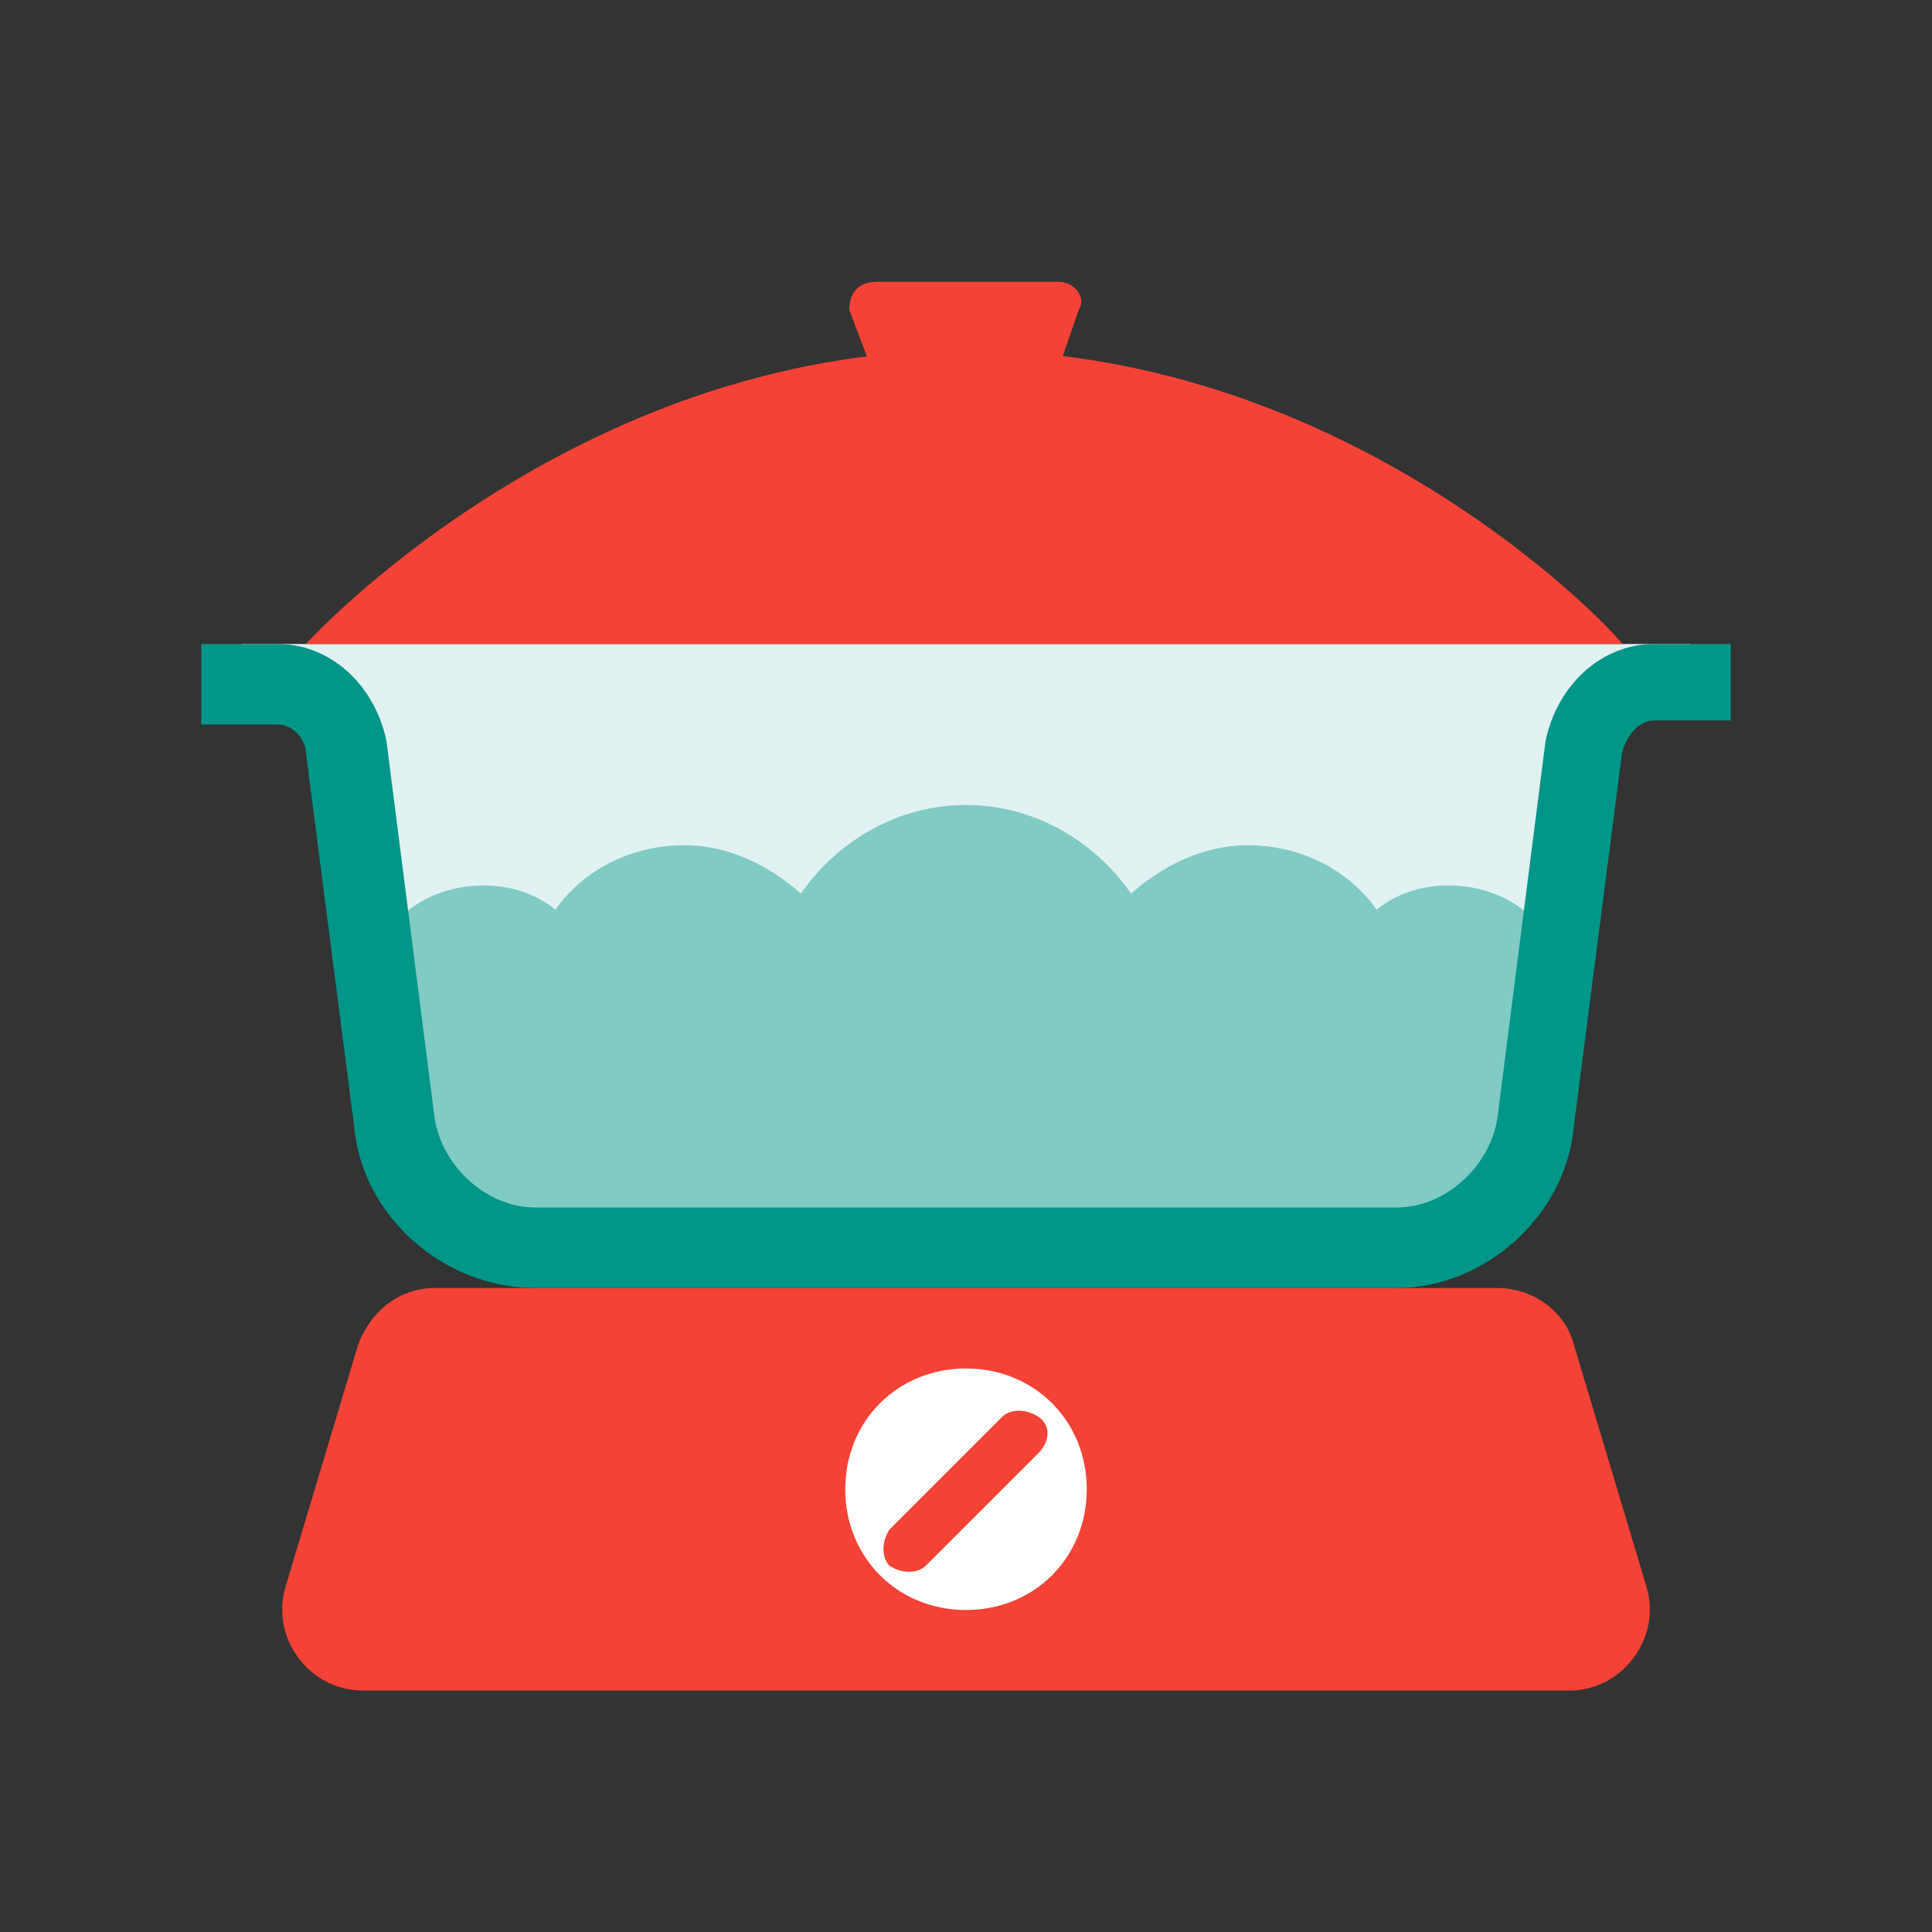 <svg xmlns="http://www.w3.org/2000/svg" viewBox="0 0 48 48" enable-background="new 0 0 48 48">
    <rect x="0" y="0" width="48" height="48" fill="#333333" stroke="none"/>
    <path fill="#E0F2F1" d="M42,16L6,16v1.9h1.8c0.4,0,0.6,0.4,0.7,0.6l1.1,8.8c0.2,2.1,2.1,3.8,4.2,3.8h20.3c2.1,0,4-1.7,4.2-3.8 l1.1-8.8c0.1-0.4,0.3-0.7,0.7-0.7l1.8,0L42,16z"/>
    <g fill="#F44336">
        <path d="M24,8.7C14.2,8.7,7.6,16,7.6,16h32.7C40.4,16,33.8,8.7,24,8.7z"/>
        <path d="M25.8,10.6h-3.6l-1.1-2.9c0-0.4,0.2-0.7,0.7-0.7h4.5c0.4,0,0.7,0.4,0.5,0.7L25.8,10.6z"/>
        <path d="M39,42H9c-1.3,0-2.3-1.3-1.9-2.6l1.8-6c0.3-0.8,1-1.4,1.9-1.4h26.4c0.9,0,1.7,0.6,1.9,1.4l1.8,6 C41.3,40.7,40.3,42,39,42z"/>
    </g>
    <path fill="#fff" d="M24,34c-1.7,0-3,1.3-3,3s1.3,3,3,3s3-1.3,3-3S25.7,34,24,34z M25.8,36.1l-2.8,2.8c-0.2,0.2-0.6,0.2-0.9,0 c-0.2-0.2-0.2-0.6,0-0.9l2.8-2.8c0.2-0.2,0.6-0.2,0.9,0C26.1,35.4,26.1,35.8,25.8,36.1z"/>
    <path fill="#80CBC4" d="M36,22c-0.7,0-1.3,0.2-1.8,0.6c-0.7-1-1.9-1.6-3.2-1.6c-1.1,0-2.1,0.5-2.9,1.2C27.2,20.9,25.7,20,24,20 s-3.2,0.9-4.1,2.2C19.1,21.5,18.1,21,17,21c-1.3,0-2.5,0.6-3.2,1.6C13.3,22.2,12.7,22,12,22c-1.7,0-3,1.3-3,3l1.2,3.5 c0.5,1.5,1.9,2.5,3.5,2.5h20.7c1.6,0,3-1,3.5-2.5L39,25C39,23.3,37.7,22,36,22z"/>
    <path fill="#009688" d="M43,16l-1.9,0c-1.3,0-2.4,1-2.7,2.4l-1.2,9.4C37,29,35.9,30,34.7,30H13.3c-1.2,0-2.3-1-2.5-2.2l-1.2-9.4 C9.3,17,8.2,16,6.9,16H5v2h1.9c0.4,0,0.7,0.4,0.7,0.7L8.8,28c0.2,2.2,2.2,4,4.5,4h21.4c2.2,0,4.2-1.8,4.4-4l1.2-9.3 c0.1-0.4,0.4-0.8,0.8-0.8l1.9,0L43,16z"/>
</svg>
